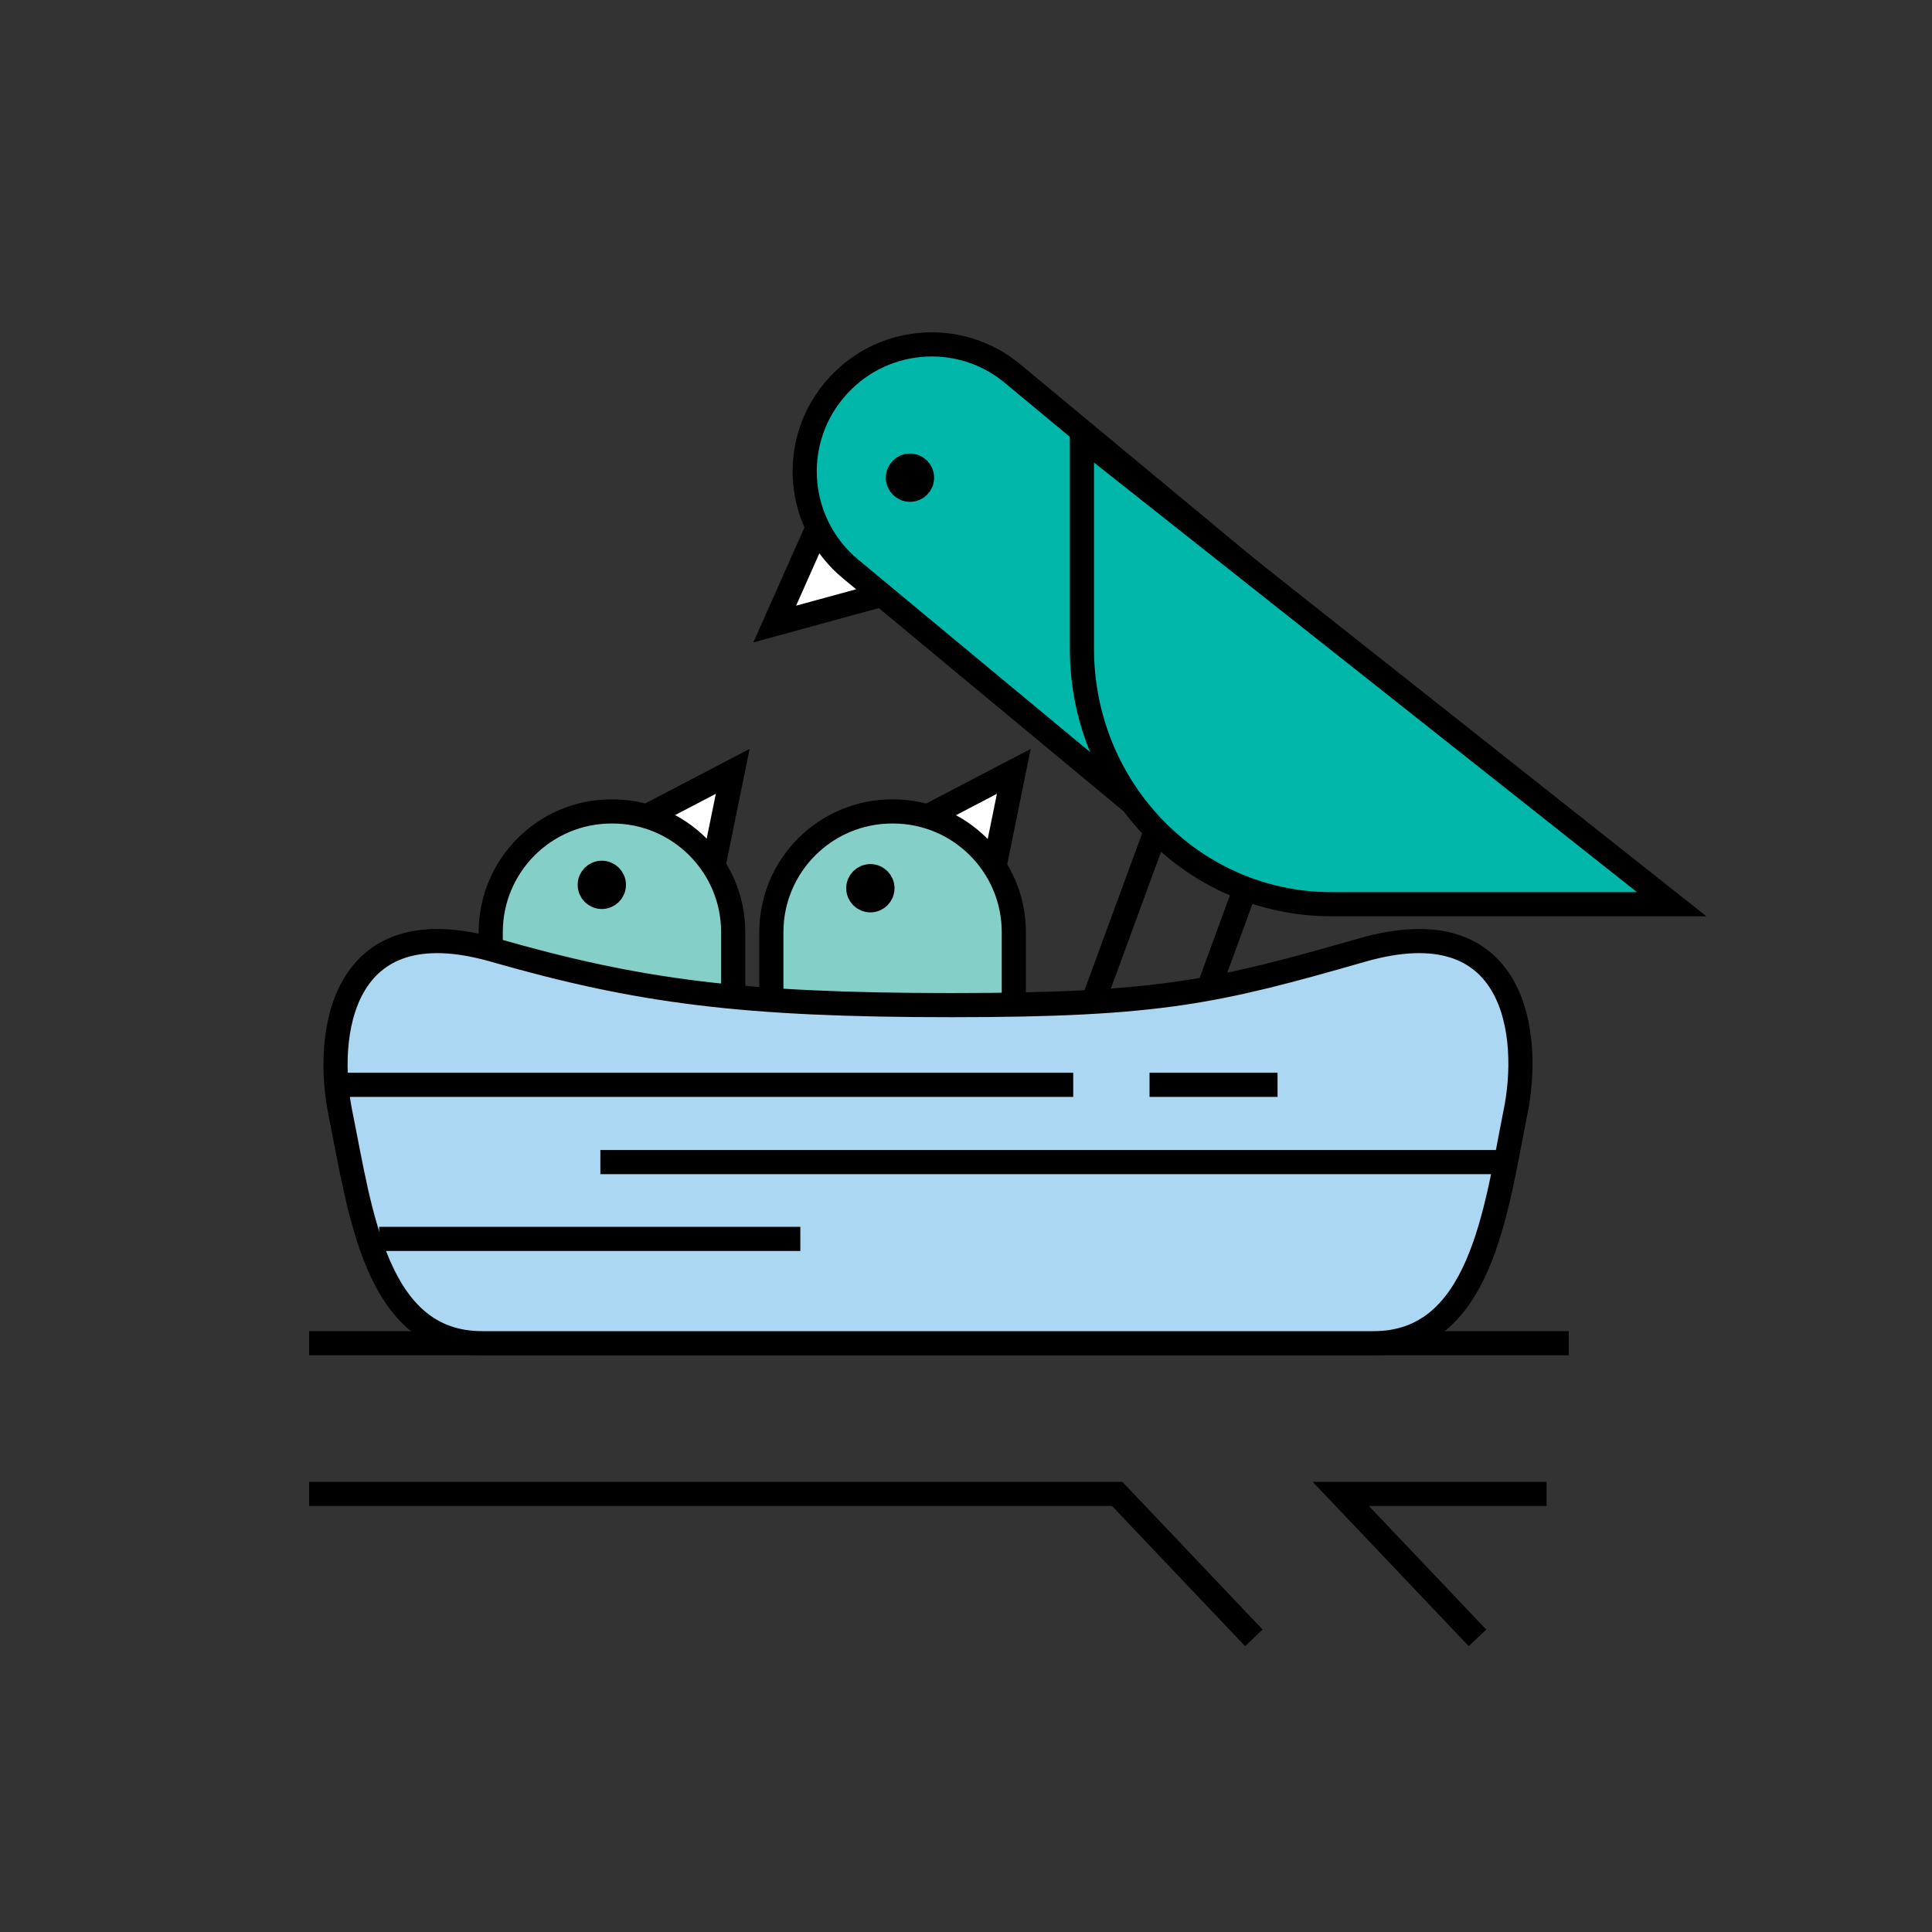 <svg xmlns="http://www.w3.org/2000/svg" viewBox="0 0 400 400" style="enable-background:new 0 0 400 400" xml:space="preserve"><rect x="0" y="0" width="400" height="400" fill="#333333" stroke="none"/><style>.st1,.st3{fill:#fff;stroke:#000;stroke-width:5;stroke-miterlimit:10}.st3{fill:#00b7aa}.st7{fill:none}.st13,.st14,.st7{stroke:#000;stroke-width:5;stroke-miterlimit:10}.st14{fill:#84cfc8}</style><g id="Layer_1"><path class="st1" d="m187.1 121.9-26.7 7.3 12.4-27.9"/><path class="st3" d="m270.7 144.1-17.8 21.4c-4.4 5.3-12.2 6-17.4 1.6l-59.4-49.3c-11.2-9.3-12.7-25.9-3.4-37 9.3-11.2 25.9-12.7 37-3.4l59.4 49.3c5.3 4.3 6 12.1 1.6 17.4z"/><path class="st1" d="m133.9 169 17.8-9.3-4.5 22.1"/><path class="st14" d="M139.3 255.5H114c-6.8 0-12.4-5.5-12.4-12.4V193c0-13.8 11.2-25 25-25h.2c13.8 0 25 11.2 25 25v50.1c-.1 6.9-5.6 12.4-12.5 12.4z"/><path class="st1" d="m192.1 169 17.8-9.3-4.5 22.1"/><path class="st14" d="M197.5 255.5h-25.4c-6.8 0-12.4-5.5-12.4-12.4V193c0-13.8 11.2-25 25-25h.2c13.8 0 25 11.2 25 25v50.1c0 6.9-5.6 12.4-12.4 12.4z"/><path class="st7" d="M64 278.1h260.8M64 309.3h167.3l28.3 29.8M320.2 309.3h-42.6l28.3 29.8M239.8 170.7l-13.4 36.5M257.1 185.9l-7.8 21.3"/><circle class="st13" cx="124.6" cy="183.2" r="2.5"/><circle class="st13" cx="180.2" cy="183.9" r="2.5"/><circle class="st13" cx="188.4" cy="98.9" r="2.5"/><path d="M282 196.7c-30 8.6-41.8 11.4-85 11.4s-64.7-2.8-94.7-11.4c-32-9.2-35.1 17.8-31.8 33.9 4.1 20.1 7.2 47.5 29.3 47.5h184.6c22.1 0 25.3-27.4 29.3-47.5 3.4-16.1.4-43.1-31.7-33.9z" style="fill:#acd7f3;stroke:#000;stroke-width:5;stroke-miterlimit:10"/><path class="st7" d="M71.2 224.6h151M238 224.6h26.5M124.3 240.6h188.3M78.5 256.5h87.2"/><path class="st3" d="M346.1 187.2h-70.5c-28.5 0-51.6-23.7-51.6-52.9V90.6l122.1 96.6z"/></g></svg>